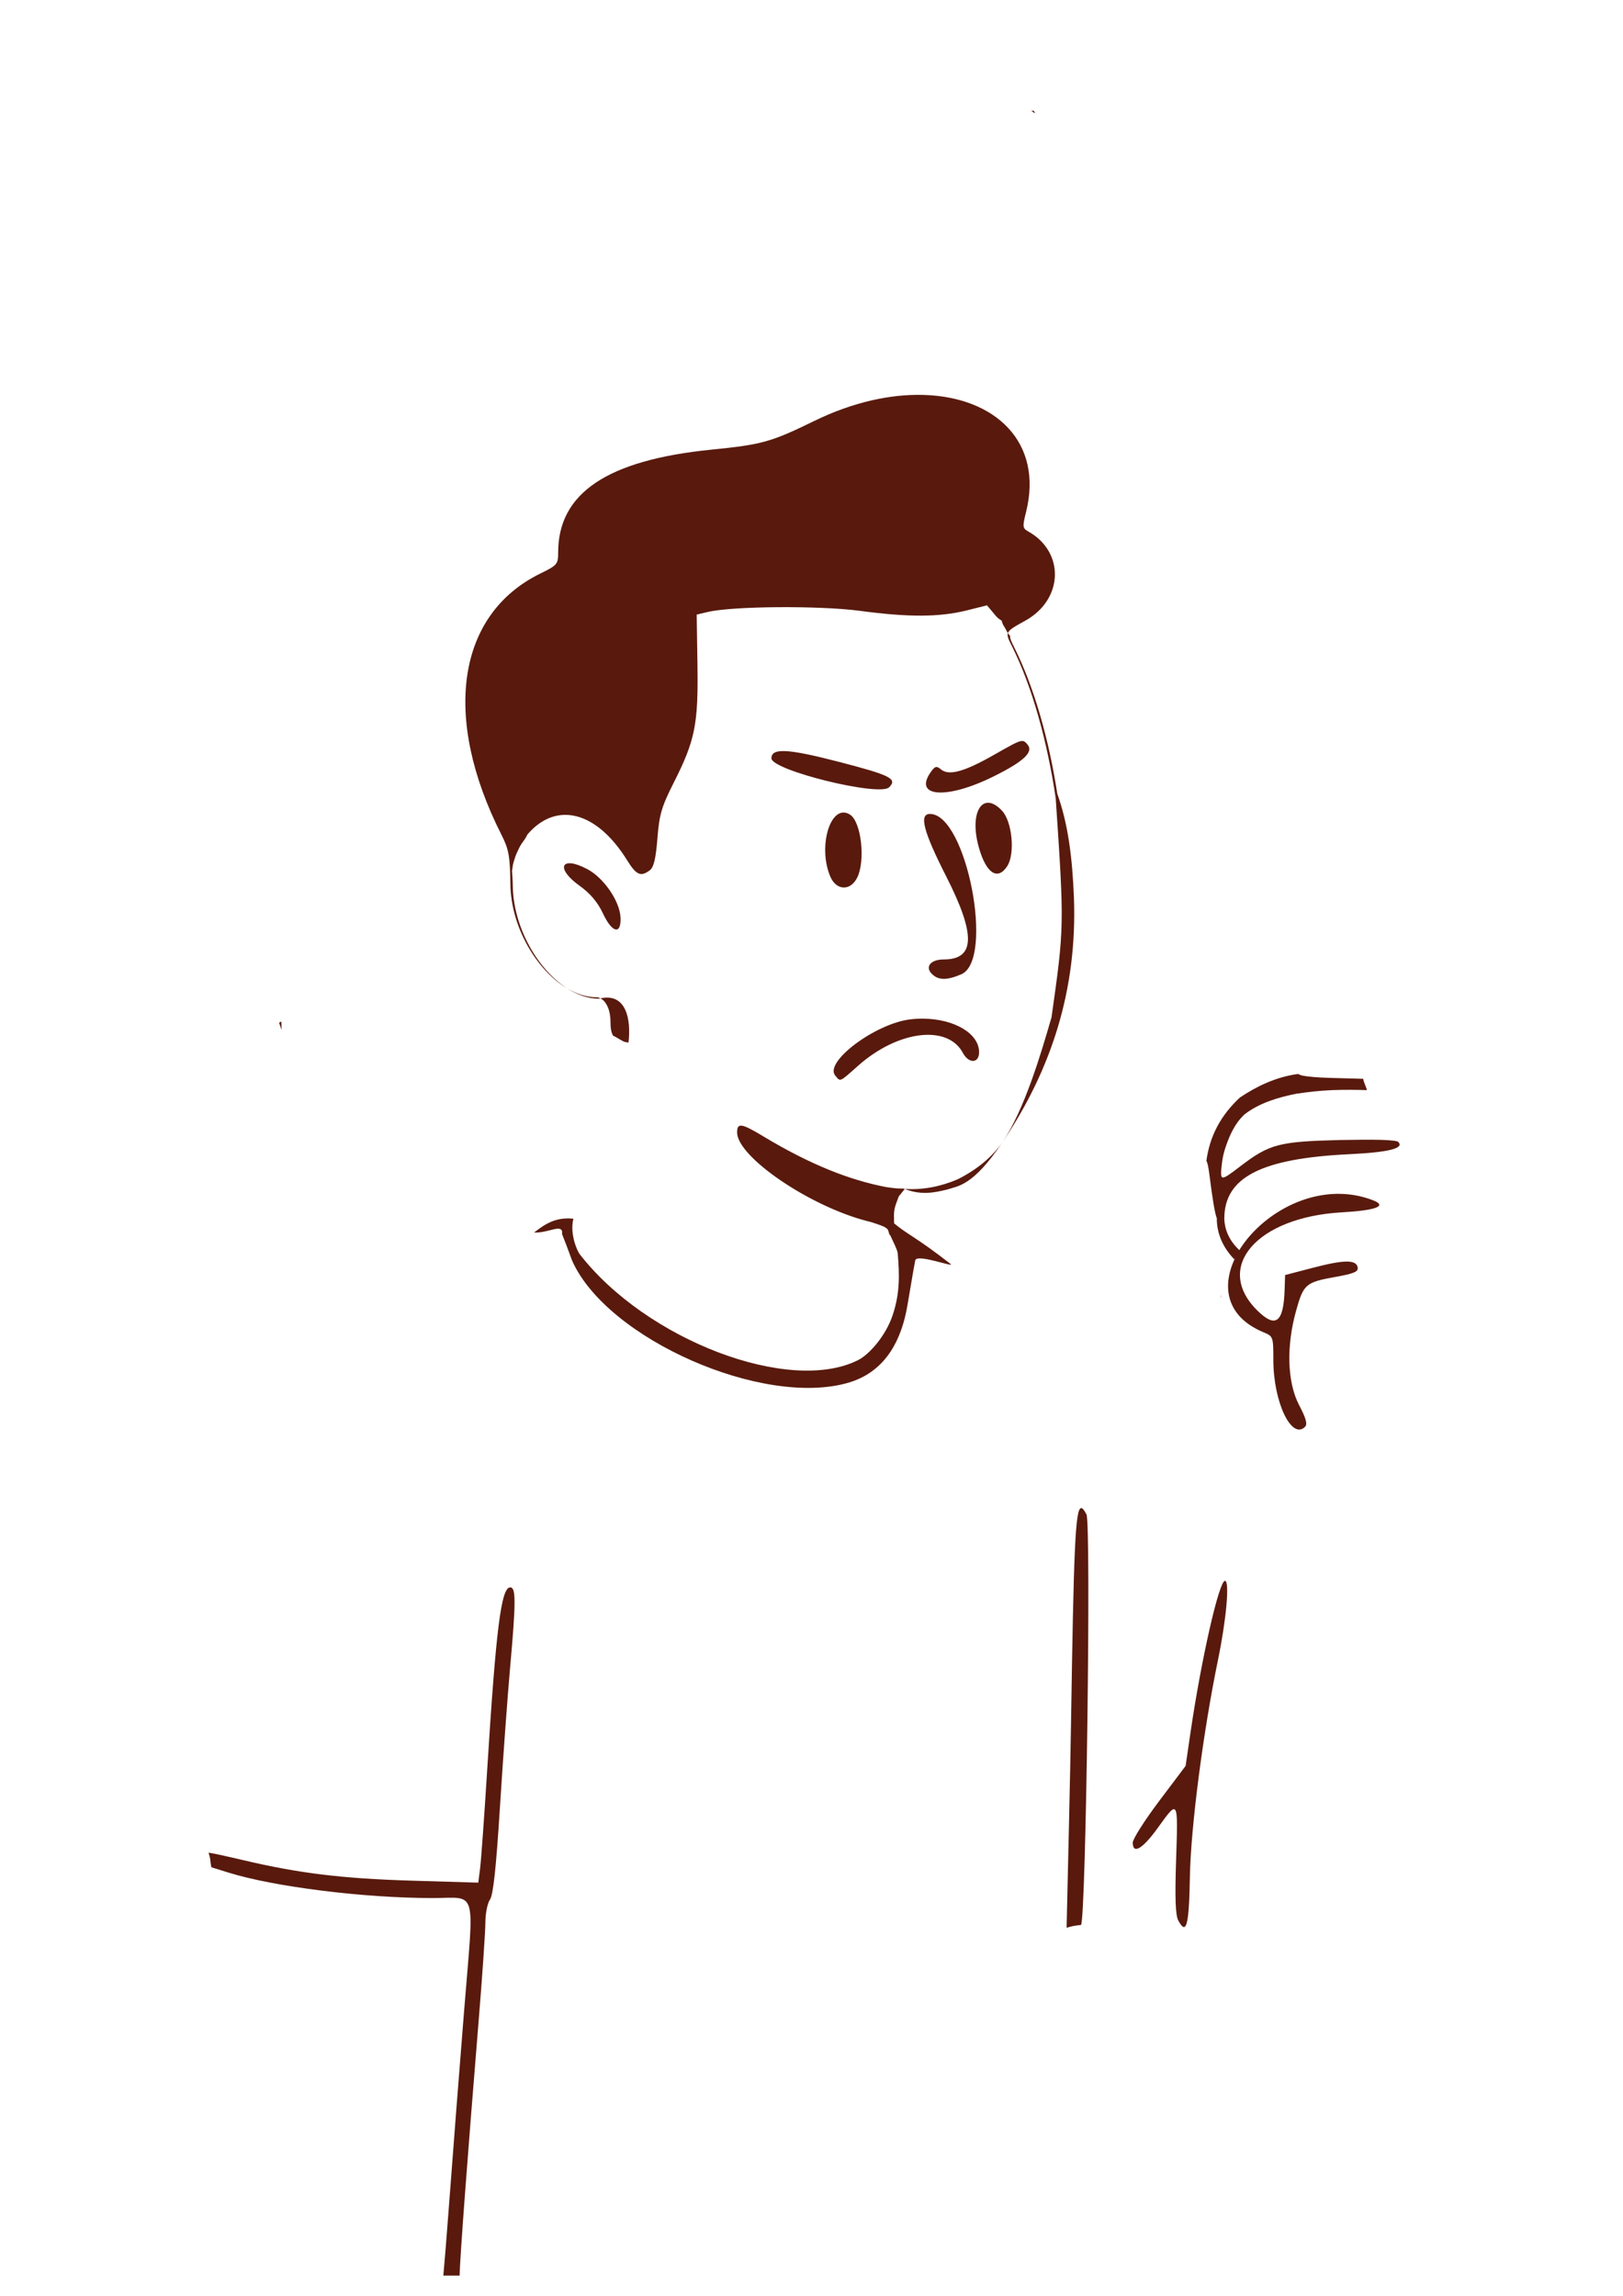 <?xml version="1.0" encoding="UTF-8" standalone="no"?>
<!-- Created with Inkscape (http://www.inkscape.org/) -->

<svg
   width="210mm"
   height="297mm"
   viewBox="0 0 210 297"
   version="1.1"
   id="svg1"
   xml:space="preserve"
   inkscape:version="1.4 (86a8ad7, 2024-10-11)"
   sodipodi:docname="choleric.svg"
   xmlns:inkscape="http://www.inkscape.org/namespaces/inkscape"
   xmlns:sodipodi="http://sodipodi.sourceforge.net/DTD/sodipodi-0.dtd"
   xmlns="http://www.w3.org/2000/svg"
   xmlns:svg="http://www.w3.org/2000/svg"><sodipodi:namedview
     id="namedview1"
     pagecolor="#505050"
     bordercolor="#eeeeee"
     borderopacity="1"
     inkscape:showpageshadow="0"
     inkscape:pageopacity="0"
     inkscape:pagecheckerboard="0"
     inkscape:deskcolor="#505050"
     inkscape:document-units="px"
     inkscape:zoom="0.34609638"
     inkscape:cx="329.38802"
     inkscape:cy="319.27523"
     inkscape:window-width="1920"
     inkscape:window-height="991"
     inkscape:window-x="-9"
     inkscape:window-y="-9"
     inkscape:window-maximized="1"
     inkscape:current-layer="svg1" /><defs
     id="defs1"><filter
       id="mask-powermask-path-effect16_inverse"
       inkscape:label="filtermask-powermask-path-effect16"
       style="color-interpolation-filters:sRGB"
       height="100"
       width="100"
       x="-50"
       y="-50"><feColorMatrix
         id="mask-powermask-path-effect16_primitive1"
         values="1"
         type="saturate"
         result="fbSourceGraphic" /><feColorMatrix
         id="mask-powermask-path-effect16_primitive2"
         values="-1 0 0 0 1 0 -1 0 0 1 0 0 -1 0 1 0 0 0 1 0 "
         in="fbSourceGraphic" /></filter><pattern
       patternUnits="userSpaceOnUse"
       width="229.962"
       height="235.182"
       patternTransform="translate(1865.907,1529.966)"
       preserveAspectRatio="xMidYMid"
       id="pattern16"><path
         style="fill:#f06338;fill-opacity:1;stroke:none;stroke-width:0.495;stroke-linecap:round;stroke-linejoin:round;paint-order:stroke fill markers"
         id="path9216"
         sodipodi:type="arc"
         sodipodi:cx="114.98088"
         sodipodi:cy="117.59088"
         sodipodi:rx="114.98088"
         sodipodi:ry="117.59088"
         sodipodi:start="0"
         sodipodi:end="6.272498"
         sodipodi:open="true"
         sodipodi:arc-type="arc"
         d="M 229.962,117.591 A 114.981,117.591 0 0 1 115.288,235.181 114.981,117.591 0 0 1 0.002,118.219 114.981,117.591 0 0 1 114.059,0.004 114.981,117.591 0 0 1 229.955,116.334"
         mask="none" /><path
         id="path9215"
         style="fill:#222b00;fill-opacity:1;stroke:none;stroke-width:1.872;stroke-linecap:round;stroke-linejoin:round;paint-order:stroke fill markers"
         d="m 160.965,89.201 c -7.31,-0.197 -15.705,1.605 -24.293,5.795 -9.732,4.748 -11.694,5.297 -23.006,6.432 -23.309,2.338 -34.287,9.702 -34.287,22.998 0,2.599 -0.212,2.849 -3.977,4.691 -18.63,9.115 -22.044,32.041 -8.693,58.387 1.637,3.231 1.909,4.746 1.992,11.072 0.163,12.45 9.892,25.225 19.213,25.232 1.801,0.001 3.158,2.339 3.158,5.443 0,1.624 0.189,2.56 0.668,3.27 a 114.981,117.591 0 0 0 23.24,2.66 114.981,117.591 0 0 0 77.148,-30.916 c 0.746,-19.994 -3.683,-43.7 -11.352,-58.969 -1.593,-3.172 -1.642,-3.08 3.002,-5.65 8.556,-4.736 8.863,-15.384 0.578,-19.979 -1.187,-0.658 -1.23,-1.078 -0.436,-4.234 3.949,-15.682 -6.876,-25.798 -22.957,-26.232 z m -0.883,0.15 c 6.486,-0.175 11.629,1.888 16.361,6.164 5.77,5.213 8.781,16.36 5.883,21.775 -0.702,1.311 -0.562,1.745 0.914,2.844 4.927,3.668 5.687,4.471 6.129,6.484 1.719,7.825 -8.252,16.998 -12.693,11.678 l -1.99,-2.385 -4.764,1.195 c -6.003,1.507 -12.594,1.515 -23.703,0.026 -8.964,-1.2 -28.371,-1.056 -33.906,0.252 l -2.512,0.594 0.168,11.307 c 0.198,13.222 -0.529,16.819 -5.305,26.266 -2.708,5.356 -3.22,7.111 -3.641,12.447 -0.356,4.518 -0.823,6.458 -1.707,7.123 -2.006,1.508 -3.013,1.067 -5.031,-2.193 -6.865,-11.09 -15.96,-13.395 -22.443,-5.689 -2.589,3.077 -2.924,2.9 -5.533,-2.936 -11.703,-26.174 -7.245,-48.26 11.063,-54.814 1.507,-0.54 2.756,-1.162 2.775,-1.383 0.019,-0.221 0.191,-2.206 0.383,-4.41 1.117,-12.854 11.233,-19.26 33.484,-21.201 11.148,-0.973 10.876,-0.899 21.639,-5.877 10.112,-4.678 17.943,-7.092 24.43,-7.268 z M 183.018,166.317 c 0.263,0.132 0.477,0.385 0.758,0.723 1.376,1.658 -0.899,3.773 -7.654,7.119 -10.569,5.236 -18.089,4.609 -13.873,-1.156 0.861,-1.178 1.195,-1.242 2.184,-0.422 1.75,1.453 5.212,0.505 11.746,-3.219 4.813,-2.743 6.049,-3.439 6.84,-3.045 z m -53.244,2.174 c 2.345,0.125 6.126,0.916 11.861,2.402 11.537,2.989 13.089,3.776 11.191,5.674 -2.153,2.153 -26.309,-3.793 -26.309,-6.477 0,-1.181 0.91,-1.724 3.256,-1.6 z m 45.318,11.539 c 0.864,0.059 1.872,0.613 2.957,1.768 2.289,2.437 2.961,9.653 1.156,12.408 -2.136,3.261 -4.667,1.615 -6.307,-4.102 -1.709,-5.958 -0.399,-10.25 2.193,-10.074 z m -32.49,2.176 c 0.486,-0.008 0.999,0.154 1.529,0.508 2.479,1.656 3.429,10.31 1.543,14.057 -1.53,3.039 -4.69,2.884 -6.018,-0.293 -2.539,-6.078 -0.456,-14.226 2.945,-14.271 z m 19.344,0.313 c 8.159,0 14.514,32.7 6.967,35.853 -3.265,1.364 -5.107,1.33 -6.559,-0.121 -1.579,-1.579 -0.229,-3.211 2.654,-3.211 7.054,0 7.222,-5.476 0.568,-18.559 -5.101,-10.03 -6.124,-13.963 -3.631,-13.963 z m -80.109,11.049 c 0.869,0.107 2.058,0.511 3.531,1.289 3.665,1.935 7.245,7.138 7.418,10.779 0.187,3.955 -1.869,3.517 -3.906,-0.832 -1.194,-2.55 -2.841,-4.505 -5.254,-6.238 -4.125,-2.963 -4.397,-5.318 -1.789,-4.998 z m 11.43,32.436 c 0.402,0 0.73,0.986 0.73,2.191 0,1.206 -0.328,2.193 -0.73,2.193 -0.402,0 -0.73,-0.987 -0.73,-2.193 0,-1.206 0.328,-2.191 0.73,-2.191 z"
         mask="none" /></pattern><filter
       id="mask-powermask-path-effect12_inverse"
       inkscape:label="filtermask-powermask-path-effect12"
       style="color-interpolation-filters:sRGB"
       height="100"
       width="100"
       x="-50"
       y="-50"><feColorMatrix
         id="mask-powermask-path-effect12_primitive1"
         values="1"
         type="saturate"
         result="fbSourceGraphic" /><feColorMatrix
         id="mask-powermask-path-effect12_primitive2"
         values="-1 0 0 0 1 0 -1 0 0 1 0 0 -1 0 1 0 0 0 1 0 "
         in="fbSourceGraphic" /></filter><filter
       id="mask-powermask-path-effect16_inverse-8"
       inkscape:label="filtermask-powermask-path-effect16"
       style="color-interpolation-filters:sRGB"
       height="100"
       width="100"
       x="-50"
       y="-50"><feColorMatrix
         id="mask-powermask-path-effect16_primitive1-8"
         values="1"
         type="saturate"
         result="fbSourceGraphic" /><feColorMatrix
         id="mask-powermask-path-effect16_primitive2-2"
         values="-1 0 0 0 1 0 -1 0 0 1 0 0 -1 0 1 0 0 0 1 0 "
         in="fbSourceGraphic" /></filter><pattern
       patternUnits="userSpaceOnUse"
       width="229.962"
       height="235.182"
       patternTransform="translate(1865.907,1529.966)"
       preserveAspectRatio="xMidYMid"
       id="pattern16-4"><path
         style="fill:#f06338;fill-opacity:1;stroke:none;stroke-width:0.495;stroke-linecap:round;stroke-linejoin:round;paint-order:stroke fill markers"
         id="path9216-5"
         sodipodi:type="arc"
         sodipodi:cx="114.98088"
         sodipodi:cy="117.59088"
         sodipodi:rx="114.98088"
         sodipodi:ry="117.59088"
         sodipodi:start="0"
         sodipodi:end="6.272498"
         sodipodi:open="true"
         sodipodi:arc-type="arc"
         d="M 229.962,117.591 A 114.981,117.591 0 0 1 115.288,235.181 114.981,117.591 0 0 1 0.002,118.219 114.981,117.591 0 0 1 114.059,0.004 114.981,117.591 0 0 1 229.955,116.334"
         mask="none" /><path
         id="path9215-5"
         style="fill:#222b00;fill-opacity:1;stroke:none;stroke-width:1.872;stroke-linecap:round;stroke-linejoin:round;paint-order:stroke fill markers"
         d="m 160.965,89.201 c -7.31,-0.197 -15.705,1.605 -24.293,5.795 -9.732,4.748 -11.694,5.297 -23.006,6.432 -23.309,2.338 -34.287,9.702 -34.287,22.998 0,2.599 -0.212,2.849 -3.977,4.691 -18.63,9.115 -22.044,32.041 -8.693,58.387 1.637,3.231 1.909,4.746 1.992,11.072 0.163,12.45 9.892,25.225 19.213,25.232 1.801,0.001 3.158,2.339 3.158,5.443 0,1.624 0.189,2.56 0.668,3.27 a 114.981,117.591 0 0 0 23.24,2.66 114.981,117.591 0 0 0 77.148,-30.916 c 0.746,-19.994 -3.683,-43.7 -11.352,-58.969 -1.593,-3.172 -1.642,-3.08 3.002,-5.65 8.556,-4.736 8.863,-15.384 0.578,-19.979 -1.187,-0.658 -1.23,-1.078 -0.436,-4.234 3.949,-15.682 -6.876,-25.798 -22.957,-26.232 z m -0.883,0.15 c 6.486,-0.175 11.629,1.888 16.361,6.164 5.77,5.213 8.781,16.36 5.883,21.775 -0.702,1.311 -0.562,1.745 0.914,2.844 4.927,3.668 5.687,4.471 6.129,6.484 1.719,7.825 -8.252,16.998 -12.693,11.678 l -1.99,-2.385 -4.764,1.195 c -6.003,1.507 -12.594,1.515 -23.703,0.026 -8.964,-1.2 -28.371,-1.056 -33.906,0.252 l -2.512,0.594 0.168,11.307 c 0.198,13.222 -0.529,16.819 -5.305,26.266 -2.708,5.356 -3.22,7.111 -3.641,12.447 -0.356,4.518 -0.823,6.458 -1.707,7.123 -2.006,1.508 -3.013,1.067 -5.031,-2.193 -6.865,-11.09 -15.96,-13.395 -22.443,-5.689 -2.589,3.077 -2.924,2.9 -5.533,-2.936 -11.703,-26.174 -7.245,-48.26 11.063,-54.814 1.507,-0.54 2.756,-1.162 2.775,-1.383 0.019,-0.221 0.191,-2.206 0.383,-4.41 1.117,-12.854 11.233,-19.26 33.484,-21.201 11.148,-0.973 10.876,-0.899 21.639,-5.877 10.112,-4.678 17.943,-7.092 24.43,-7.268 z M 183.018,166.317 c 0.263,0.132 0.477,0.385 0.758,0.723 1.376,1.658 -0.899,3.773 -7.654,7.119 -10.569,5.236 -18.089,4.609 -13.873,-1.156 0.861,-1.178 1.195,-1.242 2.184,-0.422 1.75,1.453 5.212,0.505 11.746,-3.219 4.813,-2.743 6.049,-3.439 6.84,-3.045 z m -53.244,2.174 c 2.345,0.125 6.126,0.916 11.861,2.402 11.537,2.989 13.089,3.776 11.191,5.674 -2.153,2.153 -26.309,-3.793 -26.309,-6.477 0,-1.181 0.91,-1.724 3.256,-1.6 z m 45.318,11.539 c 0.864,0.059 1.872,0.613 2.957,1.768 2.289,2.437 2.961,9.653 1.156,12.408 -2.136,3.261 -4.667,1.615 -6.307,-4.102 -1.709,-5.958 -0.399,-10.25 2.193,-10.074 z m -32.49,2.176 c 0.486,-0.008 0.999,0.154 1.529,0.508 2.479,1.656 3.429,10.31 1.543,14.057 -1.53,3.039 -4.69,2.884 -6.018,-0.293 -2.539,-6.078 -0.456,-14.226 2.945,-14.271 z m 19.344,0.313 c 8.159,0 14.514,32.7 6.967,35.853 -3.265,1.364 -5.107,1.33 -6.559,-0.121 -1.579,-1.579 -0.229,-3.211 2.654,-3.211 7.054,0 7.222,-5.476 0.568,-18.559 -5.101,-10.03 -6.124,-13.963 -3.631,-13.963 z m -80.109,11.049 c 0.869,0.107 2.058,0.511 3.531,1.289 3.665,1.935 7.245,7.138 7.418,10.779 0.187,3.955 -1.869,3.517 -3.906,-0.832 -1.194,-2.55 -2.841,-4.505 -5.254,-6.238 -4.125,-2.963 -4.397,-5.318 -1.789,-4.998 z m 11.43,32.436 c 0.402,0 0.73,0.986 0.73,2.191 0,1.206 -0.328,2.193 -0.73,2.193 -0.402,0 -0.73,-0.987 -0.73,-2.193 0,-1.206 0.328,-2.191 0.73,-2.191 z"
         mask="none" /></pattern><filter
       id="mask-powermask-path-effect12_inverse-1"
       inkscape:label="filtermask-powermask-path-effect12"
       style="color-interpolation-filters:sRGB"
       height="100"
       width="100"
       x="-50"
       y="-50"><feColorMatrix
         id="mask-powermask-path-effect12_primitive1-7"
         values="1"
         type="saturate"
         result="fbSourceGraphic" /><feColorMatrix
         id="mask-powermask-path-effect12_primitive2-1"
         values="-1 0 0 0 1 0 -1 0 0 1 0 0 -1 0 1 0 0 0 1 0 "
         in="fbSourceGraphic" /></filter></defs><g
     id="g180"
     transform="matrix(2.188,0,0,2.188,-215.191,-460.214)"><path
       id="path179"
       style="display:none;fill:#e14d2e;fill-opacity:1"
       d="m 156.714,246.127 -1.261,0.316 c -1.588,0.399 -3.332,0.402 -6.271,0.007 -2.372,-0.318 -7.506,-0.28 -8.971,0.067 l -0.665,0.157 0.045,2.992 c 0.052,3.498 -0.14,4.45 -1.404,6.949 -0.717,1.417 -0.852,1.881 -0.964,3.293 -0.094,1.195 -0.217,1.709 -0.451,1.885 -0.531,0.399 -0.798,0.282 -1.332,-0.58 -1.805,-2.916 -4.192,-3.531 -5.906,-1.536 -0.029,0.067 -0.065,0.136 -0.11,0.207 -0.046,0.072 -0.091,0.143 -0.143,0.211 -0.063,0.088 -0.128,0.177 -0.18,0.273 -0.047,0.085 -0.086,0.176 -0.129,0.263 -0.04,0.085 -0.081,0.169 -0.116,0.257 -0.036,0.075 -0.052,0.159 -0.08,0.237 -0.025,0.082 -0.053,0.164 -0.074,0.248 -0.016,0.066 -0.034,0.133 -0.038,0.202 -0.01,0.083 -0.022,0.166 -0.04,0.248 0.019,0.266 0.041,0.496 0.046,0.887 0.043,3.294 2.617,6.674 5.083,6.676 2.004,-0.536 2.02,2.117 1.611,3.458 v 5.1e-4 l -0.348,2.46 c -0.942,6.668 -0.838,6.499 -4.811,7.815 -15.004,4.969 -17.065,8.088 -20.368,30.836 -0.324,2.233 -0.63,4.173 -0.679,4.311 -0.087,0.246 1.111,1.601 1.401,1.584 0.082,-0.005 1.062,0.207 2.179,0.471 3.301,0.779 5.855,1.089 9.99,1.212 l 3.9,0.116 0.109,-0.85 c 0.06,-0.468 0.247,-3.069 0.416,-5.781 0.524,-8.404 0.829,-10.828 1.365,-10.828 0.348,0 0.347,0.773 -0.009,4.738 -0.152,1.702 -0.422,5.397 -0.598,8.212 -0.228,3.638 -0.4,5.23 -0.592,5.505 -0.149,0.213 -0.272,0.824 -0.273,1.359 -8.8e-4,0.535 -0.176,3.104 -0.389,5.709 -0.722,8.832 -1.152,14.596 -1.154,15.469 l -0.002,0.87 17.644,-0.097 17.644,-0.097 0.055,-0.967 c 0.185,-3.27 0.674,-22.354 0.837,-32.678 0.197,-12.476 0.275,-13.53 0.912,-12.34 0.283,0.529 -0.027,23.934 -0.322,24.289 -0.769,0.926 7.672,8.124 10.479,8.935 9.237,2.671 12.739,-8.666 9.648,-31.23 -0.539,-3.935 -0.453,-9.956 0.212,-14.888 1.456,-10.794 0.708,-12.457 -5.483,-12.189 -4.478,0.193 -6.162,1.298 -6.515,4.275 -0.135,1.14 -0.119,1.144 1.051,0.25 1.752,-1.34 2.295,-1.484 5.918,-1.575 2.047,-0.051 3.33,-0.009 3.453,0.114 0.375,0.375 -0.57,0.614 -2.875,0.723 -5.239,0.25 -7.412,1.368 -7.412,3.815 0,0.204 -0.105,0.33 -0.24,0.285 -0.234,-0.078 -0.348,-0.59 -0.651,-2.95 -0.086,-0.664 -0.182,-0.964 -0.226,-0.702 -0.048,0.289 -0.282,0.535 -0.631,0.667 -1.395,0.527 -0.879,4.429 0.76,5.746 l 0.794,0.638 0.001,1.563 c 0.002,2.238 0.312,3.846 1.003,5.208 0.72,1.418 0.737,2.063 0.159,5.998 -0.215,1.461 -0.391,2.919 -0.391,3.24 0,1.1 -0.576,0.552 -1.247,-1.185 -2.918,-7.555 -6.434,-11.794 -11.953,-14.408 -1.754,-0.831 -5.621,-2.221 -6.179,-2.221 -0.353,0 -0.937,-0.626 -1.003,-1.074 -0.035,-0.238 -0.423,-0.433 -1.343,-0.672 -3.407,-0.886 -7.666,-3.796 -7.666,-5.237 0,-0.585 0.254,-0.546 1.549,0.234 10.695,6.448 16.102,2.988 17.704,-11.33 0.629,-5.622 -0.578,-13.026 -2.866,-17.582 -0.164,-0.327 -0.256,-0.521 -0.245,-0.679 -0.054,-0.058 -0.102,-0.121 -0.147,-0.186 -0.054,-0.071 -0.08,-0.157 -0.126,-0.233 -0.041,-0.07 -0.085,-0.138 -0.126,-0.208 -0.051,-0.086 -0.081,-0.18 -0.103,-0.276 -0.121,-0.066 -0.236,-0.149 -0.338,-0.271 z m 2.013,8.024 c 0.08,-0.014 0.139,-0.006 0.192,0.02 0.07,0.035 0.126,0.102 0.201,0.191 0.364,0.439 -0.238,0.999 -2.025,1.884 -2.796,1.385 -4.786,1.219 -3.671,-0.306 0.228,-0.312 0.316,-0.329 0.578,-0.112 0.463,0.384 1.379,0.134 3.108,-0.852 0.955,-0.544 1.378,-0.784 1.618,-0.826 z m -13.896,0.595 c 0.621,0.033 1.62,0.242 3.138,0.636 3.052,0.791 3.464,1 2.962,1.502 -0.57,0.57 -6.961,-1.004 -6.961,-1.714 0,-0.313 0.241,-0.456 0.861,-0.423 z M 156.822,257.8 c 0.229,0.015 0.495,0.162 0.782,0.468 0.606,0.645 0.783,2.554 0.306,3.283 -0.565,0.863 -1.235,0.427 -1.669,-1.085 -0.452,-1.576 -0.106,-2.712 0.58,-2.665 z m -8.596,0.576 c 0.129,-0.002 0.264,0.041 0.404,0.134 0.656,0.438 0.908,2.728 0.409,3.719 -0.405,0.804 -1.241,0.763 -1.593,-0.077 -0.672,-1.608 -0.12,-3.764 0.78,-3.776 z m 5.118,0.083 c 2.159,0 3.84,8.652 1.843,9.486 -0.864,0.361 -1.351,0.352 -1.735,-0.032 -0.418,-0.418 -0.061,-0.85 0.702,-0.85 1.866,0 1.911,-1.449 0.15,-4.91 -1.35,-2.654 -1.62,-3.694 -0.961,-3.694 z m -21.196,2.923 c 0.23,0.028 0.544,0.135 0.934,0.341 0.97,0.512 1.917,1.889 1.963,2.852 0.05,1.047 -0.495,0.931 -1.034,-0.22 -0.316,-0.675 -0.752,-1.192 -1.39,-1.651 -1.091,-0.784 -1.163,-1.407 -0.473,-1.322 z m 45.881,0.847 c -1.283,0 -2.471,4.163 -2.733,9.57 -0.05,1.023 -0.139,1.939 -0.198,2.036 -0.061,0.1 0.753,0.2 1.881,0.231 l 1.989,0.055 0.051,-5.442 c 0.058,-6.126 0.008,-6.449 -0.99,-6.449 z m -25.058,8.334 c 1.802,0.024 3.277,0.868 3.277,1.985 0,0.667 -0.612,0.689 -0.962,0.034 -0.902,-1.685 -3.843,-1.321 -6.194,0.766 -1.119,0.994 -1.036,0.958 -1.351,0.579 -0.667,-0.803 2.374,-3.078 4.441,-3.323 0.268,-0.032 0.532,-0.045 0.789,-0.042 z m 24.451,10.358 c 0.699,-0.009 1.41,0.106 2.11,0.375 0.888,0.341 0.221,0.602 -1.835,0.719 -5.01,0.287 -7.568,3.229 -5.021,5.776 1.105,1.105 1.579,0.759 1.642,-1.199 l 0.028,-0.87 1.634,-0.427 c 1.851,-0.484 2.57,-0.492 2.658,-0.027 0.048,0.255 -0.215,0.369 -1.311,0.564 -1.771,0.316 -1.895,0.424 -2.338,2.022 -0.585,2.109 -0.513,4.232 0.188,5.565 0.406,0.772 0.501,1.123 0.348,1.276 -0.799,0.799 -1.875,-1.469 -1.875,-3.953 0,-1.368 -0.011,-1.401 -0.578,-1.636 -4.806,-1.991 -0.541,-8.123 4.35,-8.186 z m -45.357,3.027 c 0.113,0.03 0.302,0.2 0.552,0.523 3.935,5.093 12.433,8.328 16.484,6.275 1.262,-0.639 1.879,-1.673 2.398,-4.016 0.165,-0.745 0.495,-0.466 0.495,0.419 0,2.224 -1.498,4.356 -3.467,4.936 -5.038,1.482 -14.266,-2.578 -16.334,-7.188 -0.296,-0.66 -0.317,-0.999 -0.128,-0.949 z m 38.723,19.854 c 0.287,0 0.088,2.252 -0.413,4.687 -0.88,4.27 -1.607,9.884 -1.659,12.806 -0.052,2.902 -0.206,3.486 -0.686,2.59 -0.168,-0.315 -0.205,-1.317 -0.13,-3.588 0.119,-3.6 0.132,-3.577 -1.077,-1.895 -0.902,1.253 -1.486,1.598 -1.486,0.876 0,-0.209 0.703,-1.315 1.563,-2.457 l 1.563,-2.076 0.284,-1.942 c 0.631,-4.32 1.693,-9 2.042,-9 z m -60.076,16.893 0.012,11.808 c 0.006,6.494 0.083,12.177 0.171,12.628 l 0.159,0.819 6.694,0.051 v 5.1e-4 c 4.346,0.033 6.71,-0.017 6.739,-0.143 0.025,-0.106 0.22,-2.543 0.435,-5.414 0.214,-2.871 0.61,-7.957 0.88,-11.301 0.591,-7.326 0.803,-6.585 -1.885,-6.587 -4.064,-0.003 -9.356,-0.664 -12.063,-1.507 z" /><path
       id="path180"
       style="display:none;fill:#e6674c;fill-opacity:1"
       d="m 140.557,210.321 a 30.422,31.113 0 0 0 -30.177,31.278 30.422,31.113 0 0 0 24.535,30.282 l -0.038,-0.025 c -0.33,-0.219 -0.426,-0.472 -0.426,-1.116 0,-0.821 -0.359,-1.44 -0.836,-1.441 -2.466,-0.002 -5.04,-3.382 -5.083,-6.676 -0.022,-1.674 -0.094,-2.074 -0.528,-2.929 -3.532,-6.971 -2.629,-13.037 2.3,-15.449 0.996,-0.487 1.052,-0.554 1.052,-1.241 0,-3.518 2.905,-5.466 9.072,-6.084 2.993,-0.3 3.513,-0.445 6.087,-1.702 7.271,-3.548 14.021,-0.628 12.502,5.407 -0.21,0.835 -0.199,0.946 0.115,1.12 2.192,1.216 2.11,4.032 -0.153,5.285 -1.229,0.68 -1.216,0.656 -0.794,1.496 2.062,4.106 3.263,10.746 2.983,15.967 a 30.422,31.113 0 0 0 10.052,-23.02 c -0.002,-0.277 -0.026,-0.551 -0.035,-0.827 a 30.422,31.113 0 0 0 -0.245,-3.052 c -0.096,-0.747 -0.219,-1.488 -0.366,-2.223 a 30.422,31.113 0 0 0 -0.369,-1.656 c -0.285,-1.117 -0.632,-2.214 -1.03,-3.29 a 30.422,31.113 0 0 0 -0.385,-1.024 c -0.267,-0.654 -0.55,-1.302 -0.858,-1.936 a 30.422,31.113 0 0 0 -1.409,-2.579 c -0.189,-0.314 -0.388,-0.621 -0.587,-0.928 a 30.422,31.113 0 0 0 -25.378,-13.639 z" /><path
       id="rect180"
       style="display:inline;fill:#591a0d;fill-opacity:1;stroke-width:0.526;stroke-linecap:round;stroke-linejoin:round;stroke-opacity:0.985;paint-order:stroke fill markers"
       d="m 159.327,216.884 v 2.3e-4 h 4.7e-4 z m 4.7e-4,2.3e-4 c 0.08,0.053 0.159,0.107 0.238,0.161 -0.025,-0.052 -0.051,-0.105 -0.076,-0.157 -0.054,-0.001 -0.108,-0.003 -0.162,-0.004 z m -6.384,16.801 c -1.934,-0.052 -4.155,0.425 -6.427,1.533 -2.575,1.256 -3.094,1.402 -6.087,1.702 -6.167,0.618 -9.072,2.566 -9.072,6.084 0,0.688 -0.056,0.754 -1.052,1.241 -4.929,2.412 -5.832,8.478 -2.3,15.449 0.433,0.855 0.506,1.255 0.528,2.929 0.033,2.523 1.552,5.091 3.369,6.158 -1.754,-1.115 -3.196,-3.617 -3.228,-6.075 -0.005,-0.391 -0.028,-0.621 -0.046,-0.887 0.018,-0.082 0.03,-0.164 0.04,-0.247 0.004,-0.068 0.023,-0.135 0.038,-0.201 0.021,-0.084 0.049,-0.165 0.074,-0.247 0.028,-0.078 0.045,-0.162 0.08,-0.237 0.035,-0.087 0.076,-0.172 0.116,-0.257 0.043,-0.087 0.082,-0.178 0.129,-0.263 0.051,-0.096 0.116,-0.184 0.18,-0.273 0.051,-0.068 0.097,-0.139 0.143,-0.211 0.045,-0.071 0.081,-0.14 0.11,-0.207 1.713,-1.995 4.1,-1.38 5.906,1.536 0.534,0.863 0.801,0.979 1.332,0.58 0.234,-0.176 0.357,-0.689 0.451,-1.885 0.111,-1.412 0.247,-1.876 0.964,-3.293 1.264,-2.499 1.456,-3.451 1.404,-6.949 l -0.045,-2.992 0.665,-0.157 c 1.465,-0.346 6.599,-0.38 8.971,-0.067 2.939,0.395 4.683,0.37 6.271,-0.007 l 1.261,-0.316 0.527,0.63 c 0.102,0.122 0.217,0.205 0.338,0.271 0.022,0.096 0.052,0.19 0.103,0.276 0.041,0.07 0.085,0.138 0.126,0.208 0.046,0.075 0.072,0.162 0.126,0.233 0.005,0.008 0.012,0.015 0.018,0.022 0.07,-0.204 0.363,-0.367 1.028,-0.735 2.264,-1.253 2.346,-4.07 0.154,-5.285 -0.314,-0.174 -0.326,-0.285 -0.115,-1.12 1.045,-4.149 -1.819,-6.826 -6.074,-6.941 z m -21.042,35.096 c 0.597,0.379 1.229,0.601 1.855,0.602 0.037,-0.01 0.068,-0.011 0.104,-0.019 -0.077,-0.038 -0.158,-0.065 -0.245,-0.065 -0.577,-4.7e-4 -1.159,-0.192 -1.714,-0.518 z m 1.959,0.583 c 0.348,0.173 0.591,0.704 0.591,1.376 0,0.404 0.047,0.647 0.157,0.831 0.157,0.074 0.305,0.165 0.454,0.253 0.062,0.034 0.206,0.123 0.277,0.121 0.059,0.011 0.118,0.025 0.177,0.038 0.161,-1.333 -0.111,-2.955 -1.656,-2.62 z m 24.092,-21.597 c -0.059,0.173 0.04,0.375 0.234,0.76 1.205,2.4 2.103,5.666 2.595,9.007 0.51,7.569 0.507,7.615 -0.248,12.951 -0.635,2.188 -1.591,5.432 -2.899,7.383 2.938,-4.363 4.42,-9.087 4.225,-14.446 -0.094,-2.376 -0.342,-4.36 -0.982,-6.147 -0.498,-3.219 -1.372,-6.319 -2.55,-8.665 -0.164,-0.327 -0.256,-0.521 -0.245,-0.679 -0.048,-0.051 -0.089,-0.107 -0.13,-0.164 z m -0.319,30.1 c -0.629,0.893 -1.513,1.625 -2.652,2.196 -1.034,0.442 -2.076,0.632 -3.126,0.568 0.963,0.394 1.81,0.208 2.511,0.034 0.628,-0.212 1.507,-0.178 3.267,-2.798 z m -5.778,2.764 c -2.4e-4,-10e-5 -4.7e-4,-1.4e-4 -7.1e-4,-2.4e-4 v 2.4e-4 c 2.3e-4,1e-5 4.7e-4,-2e-5 7.1e-4,0 z m -7.1e-4,0 c -0.041,-0.038 -0.275,-0.015 -0.514,-0.035 -0.267,-0.029 -0.273,-0.03 -0.582,-0.074 -2.099,-0.4 -4.445,-1.297 -7.269,-3 -0.647,-0.39 -1.035,-0.595 -1.26,-0.629 l -4.7e-4,2.4e-4 c -0.225,-0.034 -0.289,0.102 -0.289,0.395 0,1.441 4.259,4.351 7.666,5.237 0.216,0.056 0.281,0.069 0.432,0.122 0.165,0.053 0.148,0.047 0.354,0.121 0.343,0.129 0.328,0.156 0.435,0.234 0.084,0.096 0.098,0.376 0.164,0.357 0.179,0.39 0.431,0.886 0.447,1.076 0.111,1.326 0.127,2.37 -0.293,3.64 -0.42,1.269 -1.411,2.352 -2.042,2.672 -4.051,2.053 -12.549,-1.182 -16.484,-6.275 -0.125,-0.162 -0.592,-1.186 -0.36,-2.081 -1.067,-0.112 -1.705,0.339 -2.328,0.819 0.853,0.042 1.746,-0.59 1.655,0.087 0.373,0.925 0.535,1.435 0.609,1.6 2.068,4.609 11.296,8.67 16.334,7.188 1.969,-0.579 2.995,-2.171 3.416,-4.215 0.068,-0.296 0.435,-2.584 0.529,-3.014 0.094,-0.43 2.439,0.483 2.073,0.198 -2.044,-1.592 -2.551,-1.736 -3.325,-2.391 -0.019,-0.793 -0.02,-0.806 0.276,-1.587 z m 6.873,-26.479 c -0.24,0.042 -0.663,0.282 -1.618,0.826 -1.729,0.985 -2.645,1.236 -3.108,0.852 -0.261,-0.217 -0.35,-0.2 -0.578,0.111 -1.115,1.525 0.874,1.692 3.671,0.307 1.787,-0.885 2.389,-1.445 2.025,-1.884 -0.074,-0.089 -0.131,-0.156 -0.201,-0.191 -0.052,-0.026 -0.112,-0.034 -0.192,-0.02 z m -13.896,0.595 c -0.621,-0.033 -0.862,0.111 -0.862,0.423 0,0.71 6.391,2.284 6.961,1.714 0.502,-0.502 0.091,-0.711 -2.962,-1.502 -1.517,-0.393 -2.517,-0.603 -3.138,-0.636 z m 11.991,3.053 c -0.686,-0.046 -1.033,1.089 -0.58,2.666 0.434,1.512 1.103,1.948 1.669,1.085 0.478,-0.729 0.3,-2.638 -0.306,-3.283 -0.287,-0.306 -0.554,-0.452 -0.782,-0.468 z m -8.596,0.576 c -0.9,0.012 -1.452,2.168 -0.78,3.776 0.351,0.841 1.188,0.883 1.593,0.077 0.499,-0.991 0.247,-3.281 -0.409,-3.719 -0.14,-0.094 -0.276,-0.136 -0.404,-0.134 z m 5.118,0.083 c -0.66,0 -0.389,1.04 0.961,3.694 1.76,3.461 1.716,4.91 -0.15,4.91 -0.763,0 -1.12,0.432 -0.702,0.85 0.384,0.384 0.871,0.397 1.735,0.032 1.997,-0.834 0.316,-9.486 -1.843,-9.486 z m -21.418,2.923 c -0.434,0.073 -0.259,0.636 0.696,1.322 0.638,0.459 1.074,0.976 1.39,1.651 0.539,1.151 1.083,1.267 1.033,0.22 -0.046,-0.964 -0.993,-2.34 -1.963,-2.852 -0.39,-0.206 -0.704,-0.313 -0.934,-0.341 -0.086,-0.011 -0.161,-0.011 -0.223,0 z m 21.046,9.181 c -0.257,-0.003 -0.522,0.01 -0.789,0.042 -2.067,0.245 -5.108,2.52 -4.441,3.323 0.314,0.379 0.232,0.414 1.351,-0.579 2.35,-2.088 5.292,-2.452 6.194,-0.766 0.35,0.655 0.962,0.633 0.962,-0.034 0,-1.117 -1.474,-1.962 -3.277,-1.985 z m -37.984,0.165 c -0.043,0.032 -0.09,0.05 -0.133,0.08 0.05,0.139 0.096,0.279 0.144,0.419 -0.005,-0.166 -0.005,-0.332 -0.01,-0.499 z m 60.111,3.107 v 2.3e-4 c -1.321,0.182 -2.439,0.733 -3.421,1.387 -1.136,1.048 -1.799,2.301 -1.988,3.76 0.049,0.04 0.112,0.282 0.171,0.745 0.209,1.623 0.328,2.339 0.458,2.674 l -0.013,2.4e-4 c 0.011,0.886 0.357,1.684 1.037,2.395 l 0.216,-0.401 c -1.01,1.764 -0.843,3.735 1.514,4.712 0.566,0.235 0.578,0.268 0.578,1.635 0,2.484 1.076,4.752 1.875,3.953 0.154,-0.154 0.058,-0.505 -0.348,-1.276 -0.701,-1.333 -0.773,-3.456 -0.188,-5.565 0.443,-1.597 0.568,-1.705 2.338,-2.022 1.095,-0.196 1.359,-0.309 1.31,-0.564 -0.088,-0.465 -0.807,-0.458 -2.658,0.027 l -1.634,0.427 -0.028,0.87 c -0.063,1.957 -0.537,2.304 -1.642,1.199 -2.547,-2.547 0.011,-5.49 5.021,-5.776 2.056,-0.118 2.722,-0.379 1.835,-0.719 -0.7,-0.268 -1.411,-0.384 -2.11,-0.375 -2.436,0.031 -4.716,1.569 -5.797,3.35 l 0.013,-0.025 c -0.565,-0.531 -0.861,-1.149 -0.887,-1.855 0,-2.447 2.173,-3.565 7.412,-3.815 2.305,-0.11 3.251,-0.348 2.875,-0.724 -0.061,-0.061 -0.413,-0.102 -1.004,-0.122 l 2.4e-4,2.4e-4 v 4.7e-4 c -0.592,-0.019 -1.425,-0.01 -2.448,0.008 -3.623,0.091 -4.165,0.235 -5.918,1.575 -1.17,0.894 -1.186,0.891 -1.051,-0.25 0.037,-0.309 0.106,-0.577 0.186,-0.835 0.252,-0.754 0.556,-1.454 1.144,-2.007 0.881,-0.675 1.98,-1.009 3.135,-1.235 -4e-5,2.5e-4 -1.9e-4,4.6e-4 -2.3e-4,7.1e-4 -4e-4,0.002 -9.5e-4,0.004 -9.5e-4,0.007 0.611,-0.096 1.271,-0.172 2.05,-0.206 0.681,-0.029 1.614,-0.018 2.05,0.002 -0.019,-0.158 -0.213,-0.513 -0.213,-0.672 l -0.076,-10e-4 -1.912,-0.053 c -0.742,-0.021 -1.303,-0.073 -1.612,-0.134 -0.078,-0.019 -0.135,-0.041 -0.27,-0.099 z m -18.738,5.99 c -0.01,0.01 -0.011,0.013 -0.014,0.021 0.005,-0.006 0.009,-0.014 0.014,-0.021 z m 14.198,7.035 c -0.004,0.058 -0.009,0.115 -0.014,0.173 0.005,0.014 0.009,0.028 0.014,0.042 z m -8.265,12.641 c -0.367,-0.021 -0.448,2.575 -0.608,12.712 -0.052,3.291 -0.164,7.827 -0.261,12.102 0.276,-0.089 0.562,-0.144 0.853,-0.165 0.295,-0.418 0.604,-23.748 0.321,-24.277 -0.119,-0.223 -0.219,-0.367 -0.304,-0.372 z m 8.495,4.301 c -0.349,0 -1.411,4.679 -2.042,9 l -0.284,1.942 -1.563,2.076 c -0.86,1.142 -1.563,2.247 -1.563,2.457 0,0.722 0.585,0.377 1.486,-0.876 1.209,-1.681 1.196,-1.705 1.077,1.895 -0.075,2.272 -0.039,3.274 0.13,3.589 0.479,0.896 0.634,0.312 0.686,-2.59 0.052,-2.922 0.779,-8.536 1.659,-12.806 0.502,-2.434 0.7,-4.687 0.414,-4.687 z m -42.266,0.386 c -0.536,0 -0.841,2.424 -1.365,10.828 -0.169,2.712 -0.356,5.313 -0.416,5.781 l -0.109,0.85 -3.9,-0.116 c -4.135,-0.123 -6.689,-0.433 -9.99,-1.212 -1.056,-0.249 -1.892,-0.428 -2.06,-0.445 0.024,0.083 0.05,0.166 0.071,0.25 0.026,0.11 0.04,0.223 0.049,0.335 0.001,0.058 0.016,0.114 0.027,0.171 0.007,0.036 0.013,0.072 0.019,0.108 l 1.006,0.313 c 2.707,0.843 7.999,1.504 12.063,1.507 2.688,0.002 2.475,-0.739 1.884,6.587 -0.27,3.344 -0.665,8.429 -0.879,11.301 -0.175,2.353 -0.289,3.71 -0.356,4.436 h 0.178 0.784 c 0.028,-1.143 0.436,-6.616 1.135,-15.169 0.213,-2.606 0.388,-5.174 0.389,-5.709 8.7e-4,-0.535 0.124,-1.146 0.273,-1.359 0.192,-0.275 0.364,-1.868 0.592,-5.505 0.177,-2.815 0.446,-6.511 0.598,-8.212 0.356,-3.965 0.34,-4.738 0.009,-4.738 z"
       transform="translate(-3.6477201e-5,-1.3120152e-4)"
       sodipodi:nodetypes="ccccscccsccscccccccccccccscsccscccccccccccccsssscccccccccccccccccccsccccccccccccccsccsccccccscsscsccccsccccsssscccssssscsssccccccssscccccscscsccsscsccccccccccccccssscsscccccssscccscccccsccccccccccccccccccccccccscsscssscccsssscccsccccccssscccsssscsscsssscsc" /></g></svg>
